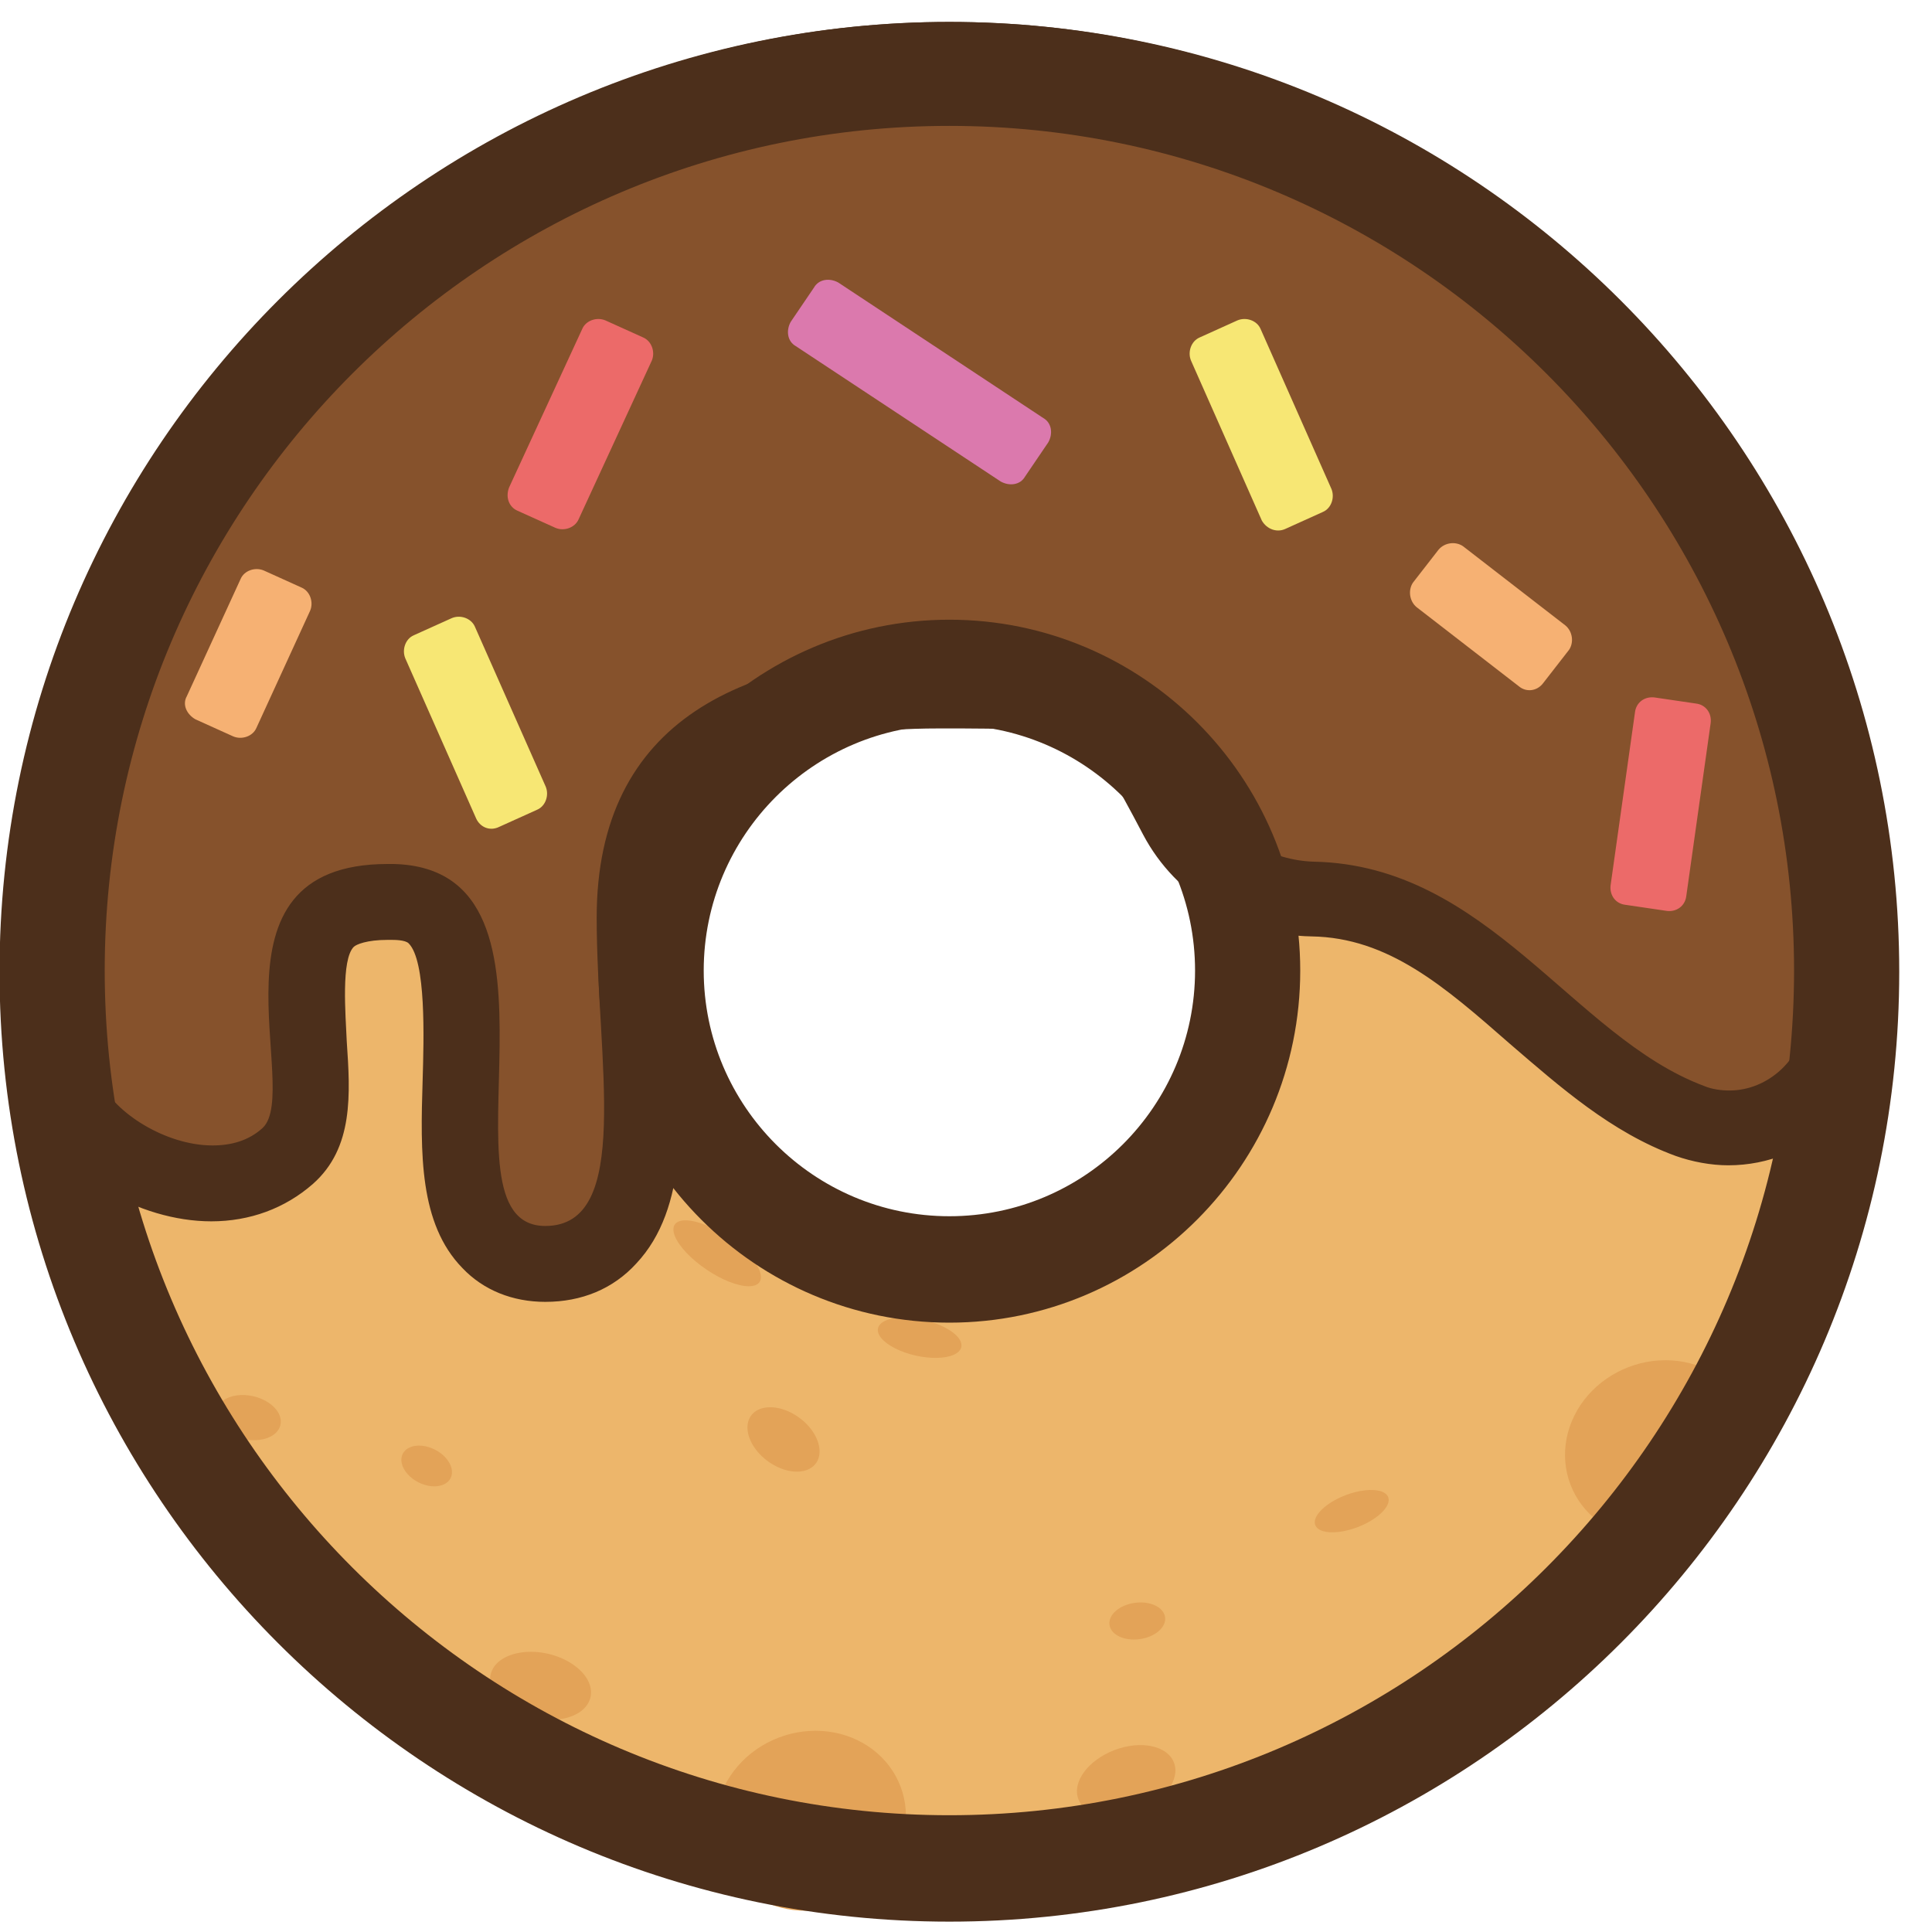 <svg width="25" height="25" viewBox="0 0 25 25" fill="none" xmlns="http://www.w3.org/2000/svg">
<g id="Doughnut" clip-path="url(#clip0_1_8939)">
<path id="Vector" d="M12.286 0.958C5.877 0.958 0.667 6.151 0.667 12.576C0.667 18.985 5.861 24.195 12.286 24.195C18.695 24.195 23.904 19.001 23.904 12.576C23.904 6.151 18.695 0.958 12.286 0.958ZM12.286 16.428C10.155 16.428 8.418 14.691 8.418 12.56C8.418 10.429 10.155 8.693 12.286 8.693C14.417 8.693 16.154 10.429 16.154 12.56C16.154 14.707 14.417 16.428 12.286 16.428Z" fill="#EDB66B"/>
<path id="Vector_2" d="M7.041 16.363C6.754 16.363 6.513 16.257 6.331 16.075C5.908 15.637 5.923 14.882 5.953 13.99C5.968 13.219 5.999 12.252 5.636 11.874C5.56 11.784 5.409 11.678 5.062 11.663H5.001C4.623 11.663 4.351 11.739 4.2 11.905C3.898 12.222 3.943 12.932 3.973 13.507C4.019 14.111 4.049 14.64 3.701 14.942C3.445 15.184 3.097 15.305 2.719 15.305C1.979 15.305 1.102 14.791 0.815 14.187C0.785 14.126 0.77 14.081 0.77 14.02L0.755 13.869C0.709 13.295 0.649 12.66 0.649 12.388C0.649 5.98 5.862 0.782 12.255 0.782C18.647 0.782 23.861 5.995 23.861 12.388C23.861 12.645 23.846 12.917 23.831 13.174C23.77 13.975 23.12 14.594 22.335 14.594C22.169 14.594 21.987 14.564 21.821 14.504C21.065 14.217 20.43 13.673 19.826 13.143C18.95 12.373 18.118 11.662 16.939 11.632C16.199 11.617 15.534 11.209 15.187 10.574C14.34 9.003 14.235 8.942 12.104 8.942C8.175 8.942 8.175 11.149 8.175 11.874C8.175 12.282 8.205 12.72 8.22 13.143C8.296 14.383 8.356 15.471 7.827 16.03C7.661 16.242 7.374 16.363 7.041 16.363Z" fill="#86522C"/>
<path id="Vector_3" d="M12.285 1.281C18.42 1.281 23.407 6.253 23.407 12.404C23.407 12.661 23.392 12.917 23.377 13.159C23.332 13.703 22.878 14.111 22.38 14.111C22.274 14.111 22.153 14.096 22.047 14.051C20.355 13.416 19.252 11.195 17 11.15C16.456 11.134 15.927 10.832 15.67 10.348C14.718 8.565 14.401 8.459 12.149 8.459C9.64 8.459 7.721 9.306 7.721 11.875C7.721 13.719 8.19 15.864 7.056 15.864C5.56 15.864 7.63 11.24 5.092 11.18H5.016C2.553 11.18 3.913 14.111 3.399 14.595C3.218 14.761 2.991 14.822 2.75 14.822C2.145 14.822 1.48 14.398 1.299 13.991C1.268 13.673 1.193 12.721 1.193 12.404C1.163 6.253 6.149 1.281 12.285 1.281ZM12.285 0.284C5.606 0.284 0.18 5.709 0.18 12.389C0.18 12.676 0.241 13.325 0.286 13.915L0.301 14.066C0.316 14.187 0.347 14.307 0.392 14.413C0.77 15.199 1.798 15.804 2.734 15.804C3.233 15.804 3.687 15.637 4.049 15.32C4.578 14.852 4.533 14.157 4.487 13.476C4.472 13.129 4.412 12.418 4.578 12.252C4.608 12.222 4.744 12.162 5.016 12.162H5.062C5.107 12.162 5.243 12.162 5.288 12.207C5.515 12.434 5.485 13.431 5.469 13.975C5.439 14.927 5.424 15.834 5.983 16.408C6.255 16.695 6.633 16.846 7.056 16.846C7.525 16.846 7.933 16.68 8.235 16.348C8.9 15.637 8.839 14.459 8.764 13.099C8.733 12.691 8.718 12.252 8.718 11.859C8.718 11.134 8.718 9.426 12.149 9.426C14.068 9.426 14.068 9.426 14.793 10.802C15.216 11.602 16.063 12.101 16.969 12.117C17.967 12.132 18.692 12.766 19.538 13.507C20.188 14.066 20.853 14.655 21.684 14.958C21.896 15.033 22.138 15.079 22.364 15.079C23.407 15.079 24.284 14.262 24.344 13.205C24.359 12.933 24.374 12.646 24.374 12.374C24.39 5.724 18.965 0.284 12.285 0.284Z" fill="#4C2F1B"/>
<path id="Vector_4" d="M13.954 23.281C14.038 23.501 14.383 23.573 14.725 23.442C15.067 23.311 15.275 23.027 15.191 22.808C15.107 22.588 14.762 22.516 14.42 22.646C14.078 22.778 13.87 23.062 13.954 23.281Z" fill="#E3A358"/>
<path id="Vector_5" d="M20.322 19.211C20.469 19.595 20.827 19.866 21.261 19.92C21.694 19.974 22.138 19.805 22.424 19.475C22.711 19.145 22.797 18.704 22.65 18.32C22.503 17.936 22.145 17.666 21.711 17.611C21.277 17.557 20.834 17.727 20.547 18.056C20.26 18.387 20.175 18.827 20.322 19.211Z" fill="#E3A358"/>
<path id="Vector_6" d="M9.324 24.006C9.471 24.39 9.829 24.66 10.262 24.715C10.696 24.769 11.14 24.599 11.427 24.269C11.713 23.939 11.799 23.499 11.652 23.115C11.505 22.73 11.147 22.46 10.713 22.406C10.28 22.352 9.836 22.521 9.549 22.851C9.262 23.181 9.177 23.621 9.324 24.006Z" fill="#E3A358"/>
<path id="Vector_7" d="M6.901 22.23C7.132 22.283 7.363 22.252 7.508 22.15C7.652 22.047 7.688 21.889 7.602 21.734C7.516 21.58 7.32 21.452 7.089 21.399C6.858 21.347 6.627 21.378 6.482 21.48C6.338 21.582 6.302 21.741 6.388 21.895C6.474 22.05 6.67 22.178 6.901 22.23Z" fill="#E3A358"/>
<path id="Vector_8" d="M11.848 17.541C12.04 17.584 12.228 17.581 12.34 17.531C12.453 17.482 12.473 17.394 12.393 17.3C12.313 17.207 12.145 17.123 11.953 17.079C11.76 17.035 11.572 17.038 11.46 17.088C11.347 17.138 11.328 17.226 11.407 17.319C11.487 17.413 11.655 17.497 11.848 17.541Z" fill="#E3A358"/>
<path id="Vector_9" d="M3.15 18.621C3.299 18.654 3.448 18.633 3.542 18.564C3.636 18.495 3.659 18.39 3.605 18.287C3.55 18.184 3.425 18.101 3.277 18.067C3.128 18.033 2.979 18.055 2.885 18.124C2.792 18.192 2.768 18.298 2.822 18.401C2.877 18.503 3.002 18.587 3.15 18.621Z" fill="#E3A358"/>
<path id="Vector_10" d="M9.139 16.426C9.334 16.559 9.542 16.642 9.684 16.644C9.826 16.646 9.88 16.567 9.826 16.435C9.772 16.304 9.618 16.142 9.422 16.009C9.226 15.876 9.018 15.793 8.876 15.791C8.734 15.789 8.681 15.868 8.734 15.999C8.789 16.131 8.943 16.293 9.139 16.426Z" fill="#E3A358"/>
<path id="Vector_11" d="M12.285 24.866C5.507 24.866 -0.006 19.352 -0.006 12.575C-0.006 5.797 5.507 0.284 12.285 0.284C19.062 0.284 24.576 5.797 24.576 12.575C24.576 19.352 19.062 24.866 12.285 24.866ZM12.285 1.629C6.258 1.629 1.355 6.532 1.355 12.559C1.355 18.586 6.258 23.489 12.285 23.489C18.312 23.489 23.215 18.586 23.215 12.559C23.215 6.532 18.312 1.629 12.285 1.629ZM12.285 17.115C9.781 17.115 7.745 15.078 7.745 12.575C7.745 10.063 9.781 8.019 12.285 8.019C14.788 8.019 16.825 10.056 16.825 12.559C16.825 15.071 14.788 17.115 12.285 17.115ZM12.285 9.38C10.532 9.38 9.106 10.806 9.106 12.559C9.106 14.312 10.532 15.738 12.285 15.738C14.038 15.738 15.464 14.312 15.464 12.559C15.464 10.806 14.038 9.38 12.285 9.38Z" fill="#4C2F1B"/>
<path id="Vector_12" d="M12.948 6.23L10.296 4.478C10.186 4.415 10.17 4.273 10.233 4.163L10.533 3.721C10.596 3.61 10.738 3.594 10.849 3.657L13.501 5.41C13.611 5.473 13.627 5.615 13.564 5.725L13.264 6.167C13.201 6.278 13.059 6.293 12.948 6.23Z" fill="#DB79AD"/>
<path id="Vector_13" d="M2.418 9.008L3.113 7.493C3.16 7.382 3.302 7.335 3.413 7.382L3.902 7.603C4.013 7.651 4.06 7.793 4.013 7.903L3.318 9.419C3.271 9.529 3.129 9.576 3.018 9.529L2.529 9.308C2.418 9.245 2.355 9.119 2.418 9.008ZM19.656 8.882L18.33 7.856C18.236 7.777 18.22 7.635 18.283 7.54L18.614 7.114C18.693 7.019 18.835 7.003 18.93 7.067L20.256 8.093C20.351 8.172 20.367 8.314 20.304 8.408L19.972 8.835C19.893 8.945 19.751 8.961 19.656 8.882Z" fill="#F6B173"/>
<path id="Vector_14" d="M16.328 6.736L15.412 4.667C15.365 4.557 15.412 4.415 15.523 4.367L16.012 4.146C16.123 4.099 16.265 4.146 16.312 4.257L17.228 6.325C17.275 6.436 17.228 6.578 17.117 6.625L16.628 6.846C16.518 6.894 16.391 6.846 16.328 6.736ZM6.16 10.588L5.245 8.52C5.198 8.409 5.245 8.267 5.355 8.22L5.845 7.999C5.956 7.951 6.097 7.999 6.145 8.109L7.061 10.178C7.108 10.288 7.061 10.431 6.95 10.478L6.461 10.699C6.334 10.762 6.208 10.699 6.16 10.588Z" fill="#F7E774"/>
<path id="Vector_15" d="M6.587 6.309L7.534 4.257C7.581 4.146 7.723 4.099 7.834 4.146L8.323 4.367C8.434 4.415 8.481 4.557 8.434 4.667L7.487 6.72C7.439 6.83 7.297 6.878 7.187 6.83L6.697 6.609C6.587 6.562 6.539 6.436 6.587 6.309ZM20.841 11.456L21.157 9.214C21.173 9.088 21.283 9.009 21.41 9.025L21.947 9.104C22.073 9.119 22.152 9.23 22.136 9.356L21.82 11.598C21.804 11.724 21.694 11.803 21.568 11.787L21.031 11.708C20.904 11.693 20.826 11.582 20.841 11.456Z" fill="#EC6A69"/>
<path id="Vector_16" d="M5.413 19.181C5.523 19.237 5.646 19.249 5.735 19.212C5.824 19.175 5.865 19.095 5.843 19.001C5.821 18.908 5.74 18.815 5.629 18.759C5.519 18.702 5.396 18.69 5.307 18.727C5.219 18.764 5.177 18.844 5.199 18.938C5.221 19.031 5.302 19.124 5.413 19.181Z" fill="#E3A358"/>
<path id="Vector_17" d="M17.02 19.735C17.048 19.808 17.164 19.842 17.324 19.823C17.484 19.804 17.664 19.735 17.795 19.642C17.927 19.55 17.991 19.447 17.963 19.373C17.935 19.3 17.819 19.266 17.659 19.285C17.499 19.304 17.319 19.372 17.187 19.465C17.055 19.558 16.991 19.661 17.02 19.735Z" fill="#E3A358"/>
<path id="Vector_18" d="M9.933 18.906C10.082 19.016 10.26 19.065 10.398 19.034C10.537 19.003 10.616 18.896 10.604 18.755C10.593 18.613 10.495 18.457 10.345 18.347C10.195 18.236 10.018 18.188 9.879 18.219C9.74 18.25 9.662 18.356 9.673 18.498C9.684 18.64 9.783 18.796 9.933 18.906Z" fill="#E3A358"/>
<path id="Vector_19" d="M14.357 21.026C14.374 21.155 14.55 21.238 14.749 21.21C14.948 21.183 15.094 21.055 15.076 20.926C15.058 20.796 14.883 20.713 14.684 20.741C14.485 20.768 14.338 20.896 14.357 21.026Z" fill="#E3A358"/>
</g>
<defs>
<clipPath id="clip0_1_8939">
<rect width="24.582" height="24.582" fill="white" transform="translate(-0.006 0.284)"/>
</clipPath>
</defs>
</svg>

